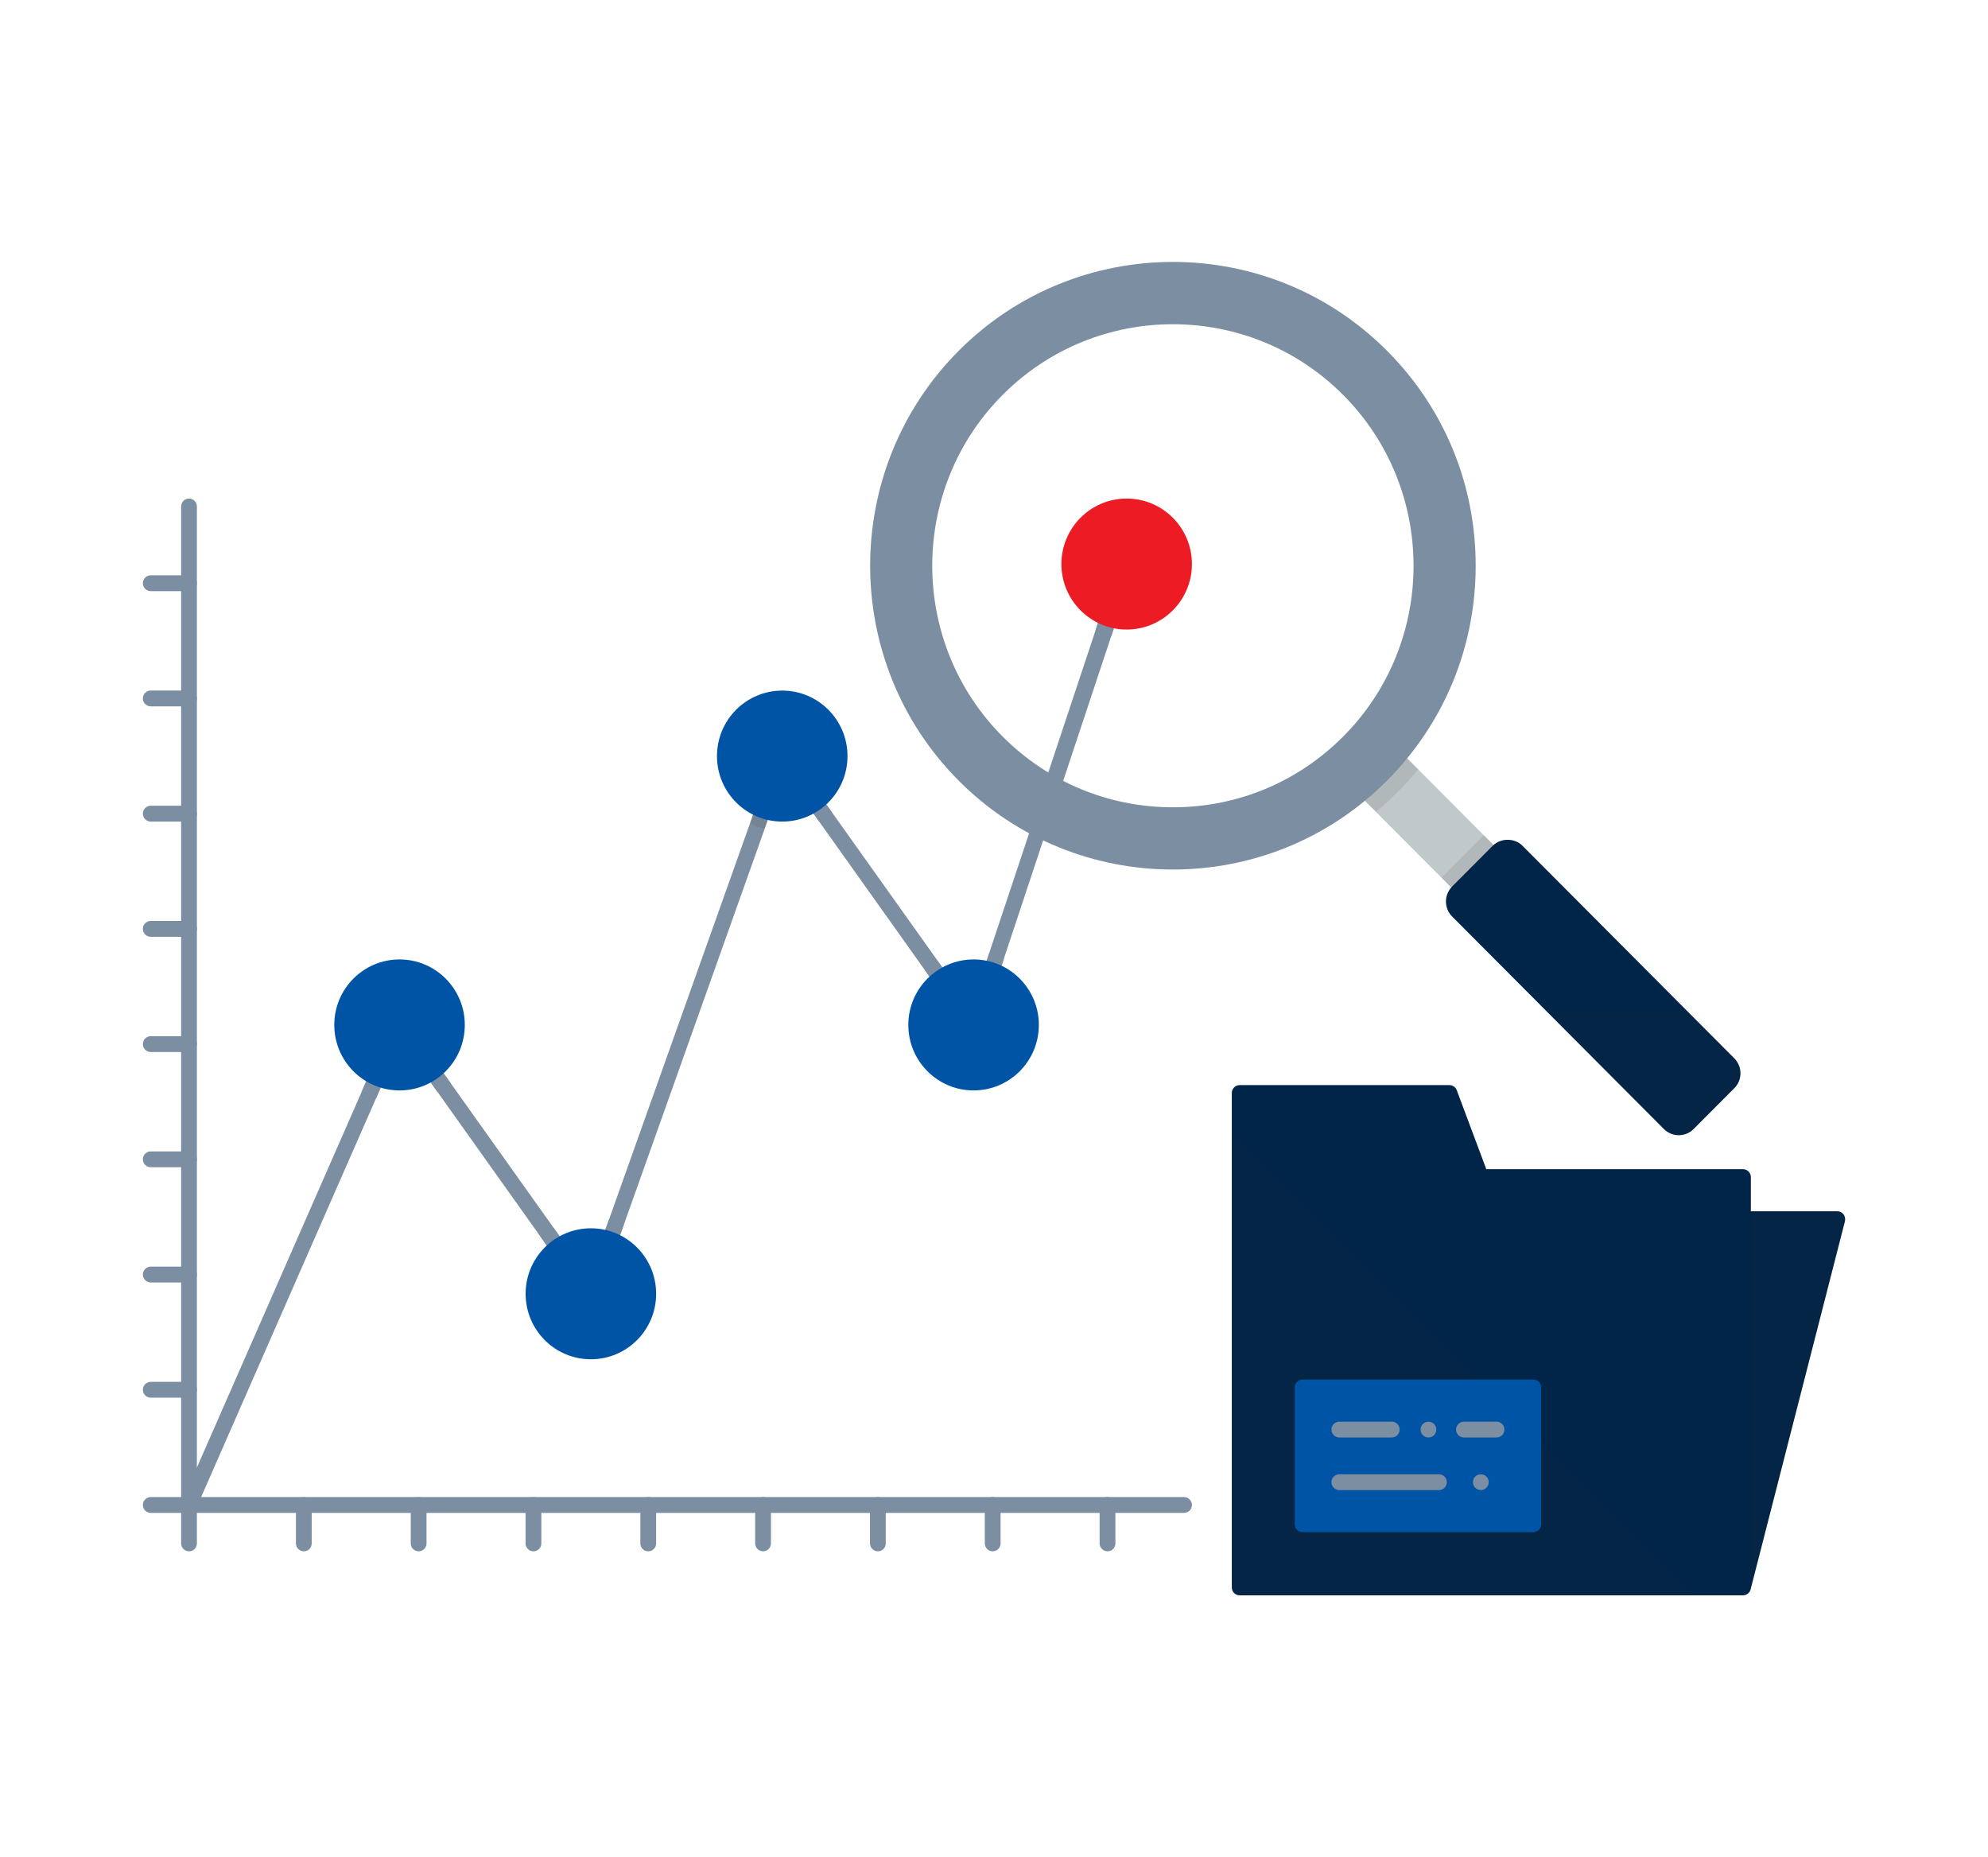 <svg width="334" height="312" viewBox="0 0 334 312" fill="none" xmlns="http://www.w3.org/2000/svg">
<path d="M129.427 136.537L128.473 139.222L104.823 205.706L103.746 208.702C103.547 209.249 103.04 209.597 102.507 209.597C102.346 209.597 102.197 209.572 102.061 209.522C101.367 209.274 101.02 208.515 101.256 207.819L102.333 204.823L125.996 138.339L126.95 135.654C127.197 134.958 127.953 134.61 128.647 134.859C129.316 135.082 129.675 135.841 129.427 136.537Z" fill="#7C8EA1"/>
<path d="M158.739 165.39C158.504 165.564 158.231 165.639 157.971 165.639C157.562 165.639 157.154 165.44 156.881 165.08L155.407 163.004L137.567 137.929L135.932 135.629C135.511 135.033 135.635 134.212 136.242 133.765C136.836 133.342 137.654 133.491 138.088 134.088L139.723 136.388L157.575 161.462L159.049 163.538C159.47 164.147 159.334 164.968 158.739 165.39Z" fill="#7C8EA1"/>
<path d="M64.462 181.564L63.161 184.535L32.97 253.368C32.759 253.865 32.263 254.151 31.756 254.151C31.582 254.151 31.396 254.126 31.223 254.039C30.566 253.741 30.256 252.958 30.554 252.287L60.745 183.453L62.046 180.495C62.343 179.823 63.124 179.513 63.78 179.823C64.437 180.109 64.746 180.892 64.462 181.564Z" fill="#7C8EA1"/>
<path d="M94.442 210.567C94.206 210.741 93.934 210.815 93.673 210.815C93.265 210.815 92.856 210.616 92.583 210.256L90.762 207.682L73.517 183.453L71.634 180.806C71.213 180.209 71.337 179.376 71.944 178.941C72.538 178.518 73.356 178.642 73.79 179.252L75.673 181.899L92.918 206.128L94.751 208.714C95.172 209.299 95.036 210.144 94.442 210.567Z" fill="#7C8EA1"/>
<path d="M175.736 139.732L168.674 161.002L167.869 163.451C167.683 164.01 167.163 164.359 166.617 164.359C166.469 164.359 166.345 164.346 166.196 164.296C165.502 164.073 165.143 163.314 165.366 162.618L166.171 160.169L173.258 138.899C173.481 138.19 174.224 137.817 174.93 138.053C175.587 138.29 175.971 139.048 175.736 139.732Z" fill="#7C8EA1"/>
<path d="M187.505 104.426L186.712 106.813L178.561 131.365C178.363 131.95 177.805 132.335 177.223 132.335C177.074 132.335 176.913 132.31 176.777 132.261C176.033 132.024 175.637 131.216 175.885 130.483L184.049 105.918L184.829 103.544C185.077 102.798 185.858 102.4 186.613 102.649C187.344 102.885 187.741 103.693 187.505 104.426Z" fill="#7C8EA1"/>
<path d="M64.461 181.564L63.161 184.535C62.318 184.261 61.501 183.901 60.732 183.453L62.033 180.495C62.331 179.823 63.111 179.513 63.768 179.823C64.437 180.109 64.746 180.892 64.461 181.564Z" fill="#7C8EA1"/>
<path d="M75.66 181.899C75.004 182.484 74.285 183.006 73.517 183.453L71.634 180.806C71.213 180.209 71.337 179.376 71.944 178.941C72.538 178.518 73.356 178.642 73.79 179.252L75.66 181.899Z" fill="#7C8EA1"/>
<path d="M94.753 208.714C95.174 209.298 95.05 210.131 94.443 210.566C94.208 210.74 93.935 210.815 93.675 210.815C93.266 210.815 92.857 210.616 92.585 210.256L90.764 207.682C91.42 207.098 92.139 206.576 92.907 206.128L94.753 208.714Z" fill="#7C8EA1"/>
<path d="M104.823 205.706L103.746 208.702C103.547 209.249 103.04 209.597 102.507 209.597C102.346 209.597 102.197 209.572 102.061 209.522C101.367 209.274 101.02 208.515 101.256 207.819L102.333 204.823C103.201 205.022 104.031 205.333 104.823 205.706Z" fill="#7C8EA1"/>
<path opacity="0.1" d="M129.427 136.537L128.474 139.222C127.594 139.023 126.764 138.712 125.983 138.327L126.937 135.642C127.185 134.946 127.941 134.598 128.635 134.846C129.316 135.082 129.675 135.841 129.427 136.537Z" fill="#2D2F31"/>
<path d="M139.723 136.4C139.078 136.997 138.348 137.507 137.579 137.942L135.944 135.642C135.523 135.045 135.647 134.225 136.254 133.777C136.848 133.354 137.666 133.504 138.1 134.1L139.723 136.4Z" fill="#7C8EA1"/>
<path d="M159.048 163.551C159.469 164.147 159.345 164.968 158.738 165.391C158.503 165.565 158.23 165.639 157.97 165.639C157.561 165.639 157.153 165.44 156.88 165.08L155.406 163.004C156.062 162.419 156.781 161.897 157.561 161.462L159.048 163.551Z" fill="#7C8EA1"/>
<path d="M168.674 161.015L167.869 163.464C167.683 164.023 167.163 164.371 166.617 164.371C166.469 164.371 166.345 164.359 166.196 164.309C165.502 164.085 165.143 163.327 165.366 162.631L166.171 160.182C167.026 160.368 167.881 160.654 168.674 161.015Z" fill="#7C8EA1"/>
<path d="M187.506 104.426L186.713 106.813C185.784 106.614 184.892 106.304 184.049 105.906L184.83 103.531C185.078 102.785 185.858 102.388 186.614 102.636C187.345 102.885 187.741 103.693 187.506 104.426Z" fill="#7C8EA1"/>
<path d="M131.422 138.016C137.477 138.016 142.386 133.091 142.386 127.014C142.386 120.938 137.477 116.012 131.422 116.012C125.367 116.012 120.458 120.938 120.458 127.014C120.458 133.091 125.367 138.016 131.422 138.016Z" fill="#0054A6"/>
<path d="M31.755 234.796H25.326C24.595 234.796 24 234.199 24 233.465C24 232.732 24.595 232.135 25.326 232.135H31.755C32.486 232.135 33.081 232.732 33.081 233.465C33.081 234.211 32.486 234.796 31.755 234.796Z" fill="#7C8EA1"/>
<path d="M51.044 260.603C50.313 260.603 49.718 260.007 49.718 259.273V252.821C49.718 252.088 50.313 251.491 51.044 251.491C51.775 251.491 52.369 252.088 52.369 252.821V259.273C52.369 260.019 51.775 260.603 51.044 260.603Z" fill="#7C8EA1"/>
<path d="M70.334 260.603C69.603 260.603 69.009 260.007 69.009 259.273V252.821C69.009 252.088 69.603 251.491 70.334 251.491C71.065 251.491 71.66 252.088 71.66 252.821V259.273C71.66 260.019 71.065 260.603 70.334 260.603Z" fill="#7C8EA1"/>
<path d="M89.623 260.603C88.891 260.603 88.297 260.007 88.297 259.273V252.821C88.297 252.088 88.891 251.491 89.623 251.491C90.353 251.491 90.948 252.088 90.948 252.821V259.273C90.948 260.019 90.353 260.603 89.623 260.603Z" fill="#7C8EA1"/>
<path d="M108.912 260.603C108.181 260.603 107.586 260.007 107.586 259.273V252.821C107.586 252.088 108.181 251.491 108.912 251.491C109.642 251.491 110.237 252.088 110.237 252.821V259.273C110.237 260.019 109.642 260.603 108.912 260.603Z" fill="#7C8EA1"/>
<path d="M128.201 260.603C127.47 260.603 126.875 260.007 126.875 259.273V252.821C126.875 252.088 127.47 251.491 128.201 251.491C128.932 251.491 129.526 252.088 129.526 252.821V259.273C129.526 260.019 128.932 260.603 128.201 260.603Z" fill="#7C8EA1"/>
<path d="M147.489 260.603C146.758 260.603 146.164 260.007 146.164 259.273V252.821C146.164 252.088 146.758 251.491 147.489 251.491C148.22 251.491 148.815 252.088 148.815 252.821V259.273C148.815 260.019 148.22 260.603 147.489 260.603Z" fill="#7C8EA1"/>
<path d="M166.779 260.603C166.048 260.603 165.454 260.007 165.454 259.273V252.821C165.454 252.088 166.048 251.491 166.779 251.491C167.51 251.491 168.105 252.088 168.105 252.821V259.273C168.105 260.019 167.51 260.603 166.779 260.603Z" fill="#7C8EA1"/>
<path d="M186.069 260.603C185.338 260.603 184.743 260.007 184.743 259.273V252.821C184.743 252.088 185.338 251.491 186.069 251.491C186.8 251.491 187.394 252.088 187.394 252.821V259.273C187.394 260.019 186.8 260.603 186.069 260.603Z" fill="#7C8EA1"/>
<path d="M31.755 215.44H25.326C24.595 215.44 24 214.843 24 214.109C24 213.376 24.595 212.779 25.326 212.779H31.755C32.486 212.779 33.081 213.376 33.081 214.109C33.081 214.843 32.486 215.44 31.755 215.44Z" fill="#7C8EA1"/>
<path d="M31.755 196.084H25.326C24.595 196.084 24 195.487 24 194.754C24 194.02 24.595 193.424 25.326 193.424H31.755C32.486 193.424 33.081 194.02 33.081 194.754C33.081 195.5 32.486 196.084 31.755 196.084Z" fill="#7C8EA1"/>
<path d="M31.755 176.728H25.326C24.595 176.728 24 176.131 24 175.398C24 174.664 24.595 174.068 25.326 174.068H31.755C32.486 174.068 33.081 174.664 33.081 175.398C33.081 176.144 32.486 176.728 31.755 176.728Z" fill="#7C8EA1"/>
<path d="M31.755 157.372H25.326C24.595 157.372 24 156.775 24 156.042C24 155.308 24.595 154.712 25.326 154.712H31.755C32.486 154.712 33.081 155.308 33.081 156.042C33.081 156.775 32.486 157.372 31.755 157.372Z" fill="#7C8EA1"/>
<path d="M31.755 138.016H25.326C24.595 138.016 24 137.42 24 136.686C24 135.953 24.595 135.356 25.326 135.356H31.755C32.486 135.356 33.081 135.953 33.081 136.686C33.081 137.432 32.486 138.016 31.755 138.016Z" fill="#7C8EA1"/>
<path d="M31.755 118.66H25.326C24.595 118.66 24 118.064 24 117.33C24 116.597 24.595 116 25.326 116H31.755C32.486 116 33.081 116.597 33.081 117.33C33.081 118.076 32.486 118.66 31.755 118.66Z" fill="#7C8EA1"/>
<path d="M31.755 99.305H25.326C24.595 99.305 24 98.708 24 97.975C24 97.241 24.595 96.644 25.326 96.644H31.755C32.486 96.644 33.081 97.241 33.081 97.975C33.081 98.708 32.486 99.305 31.755 99.305Z" fill="#7C8EA1"/>
<path d="M189.289 105.756C195.344 105.756 200.253 100.831 200.253 94.755C200.253 88.678 195.344 83.753 189.289 83.753C183.233 83.753 178.325 88.678 178.325 94.755C178.325 100.831 183.233 105.756 189.289 105.756Z" fill="#ED1C24"/>
<path d="M163.57 183.18C169.625 183.18 174.534 178.254 174.534 172.178C174.534 166.102 169.625 161.176 163.57 161.176C157.515 161.176 152.606 166.102 152.606 172.178C152.606 178.254 157.515 183.18 163.57 183.18Z" fill="#0054A6"/>
<path d="M99.273 228.344C105.329 228.344 110.237 223.418 110.237 217.342C110.237 211.266 105.329 206.34 99.273 206.34C93.218 206.34 88.31 211.266 88.31 217.342C88.31 223.418 93.218 228.344 99.273 228.344Z" fill="#0054A6"/>
<path d="M67.126 183.18C73.181 183.18 78.09 178.254 78.09 172.178C78.09 166.102 73.181 161.176 67.126 161.176C61.07 161.176 56.162 166.102 56.162 172.178C56.162 178.254 61.07 183.18 67.126 183.18Z" fill="#0054A6"/>
<path d="M198.928 254.151H25.326C24.595 254.151 24 253.555 24 252.821C24 252.088 24.595 251.491 25.326 251.491H198.928C199.659 251.491 200.253 252.088 200.253 252.821C200.253 253.567 199.659 254.151 198.928 254.151Z" fill="#7C8EA1"/>
<path d="M31.755 260.603C31.024 260.603 30.43 260.006 30.43 259.273V85.083C30.43 84.349 31.024 83.753 31.755 83.753C32.486 83.753 33.081 84.349 33.081 85.083V259.285C33.081 260.019 32.486 260.603 31.755 260.603Z" fill="#7C8EA1"/>
<path d="M251.864 142.89L235.524 126.492C235.264 126.231 234.892 126.095 234.545 126.107C234.173 126.119 233.826 126.293 233.591 126.567L233.492 126.679C232.712 127.586 231.981 128.444 231.163 129.252C230.345 130.073 229.503 130.806 228.598 131.577L228.487 131.676C228.202 131.912 228.041 132.261 228.029 132.634C228.016 133.006 228.153 133.355 228.413 133.616L244.753 150.013C245.001 150.261 245.336 150.398 245.695 150.398C246.042 150.398 246.389 150.261 246.636 150.013L251.877 144.754C252.385 144.245 252.385 143.399 251.864 142.89Z" fill="#D2D9DC"/>
<path opacity="0.1" d="M251.865 144.767L246.612 150.025C246.377 150.274 246.03 150.411 245.683 150.411C245.324 150.411 244.989 150.274 244.741 150.025L242.177 147.452L231.151 136.388L228.413 133.64C228.153 133.379 228.004 133.019 228.029 132.646C228.041 132.273 228.202 131.925 228.475 131.689L228.599 131.602C229.503 130.819 230.346 130.085 231.163 129.265C231.969 128.457 232.712 127.586 233.492 126.691L233.579 126.567C233.815 126.293 234.161 126.132 234.533 126.119C234.892 126.107 235.264 126.244 235.524 126.505L238.274 129.265L251.852 142.89C252.385 143.399 252.385 144.245 251.865 144.767Z" fill="#2D2F31"/>
<path opacity="0.1" d="M251.864 144.767L246.611 150.025C246.376 150.274 246.029 150.411 245.682 150.411C245.322 150.411 244.988 150.274 244.74 150.025L242.176 147.452L249.299 140.304L251.864 142.877C252.384 143.399 252.384 144.244 251.864 144.767Z" fill="#2D2F31"/>
<path opacity="0.1" d="M238.287 129.252C237.209 130.545 236.082 131.788 234.88 132.982C233.678 134.187 232.427 135.319 231.151 136.375L228.413 133.628C228.153 133.367 228.004 133.006 228.029 132.634C228.041 132.261 228.202 131.912 228.475 131.676L228.599 131.589C229.503 130.806 230.346 130.073 231.163 129.252C231.969 128.444 232.712 127.574 233.492 126.679L233.579 126.555C233.815 126.281 234.161 126.119 234.533 126.107C234.892 126.095 235.264 126.231 235.524 126.492L238.287 129.252Z" fill="#2D2F31"/>
<path d="M233.034 58.927C213.199 39.024 180.915 39.024 161.068 58.927C141.234 78.842 141.234 111.226 161.068 131.142C170.991 141.099 184.024 146.072 197.045 146.072C210.078 146.072 223.11 141.099 233.021 131.142C242.635 121.495 247.925 108.678 247.925 95.041C247.937 81.391 242.647 68.574 233.034 58.927ZM225.662 123.733C218.019 131.403 207.86 135.617 197.057 135.617C186.254 135.617 176.095 131.39 168.452 123.733C152.681 107.907 152.681 82.162 168.452 66.336C184.222 50.511 209.879 50.511 225.65 66.336C241.433 82.162 241.433 107.907 225.662 123.733Z" fill="#7C8EA1"/>
<path d="M292.413 180.296C292.413 181.253 292.041 182.148 291.372 182.807L284.546 189.657C283.889 190.328 282.997 190.701 282.044 190.701C281.102 190.701 280.222 190.328 279.541 189.657L243.961 153.953C243.304 153.295 242.933 152.4 242.933 151.442C242.933 150.498 243.304 149.615 243.961 148.931L250.787 142.081C252.125 140.739 254.454 140.739 255.792 142.081L291.372 177.785C292.041 178.468 292.413 179.351 292.413 180.296Z" fill="#002548"/>
<path opacity="0.1" d="M292.412 180.296C292.412 181.253 292.041 182.148 291.372 182.807L284.545 189.657C283.889 190.328 282.997 190.701 282.043 190.701C281.101 190.701 280.222 190.328 279.54 189.657L259.595 169.642H283.257L291.372 177.785C292.041 178.468 292.412 179.351 292.412 180.296Z" fill="#2D2F31"/>
<path d="M309.72 203.99C309.472 203.667 309.088 203.481 308.679 203.481H292.834C292.103 203.481 291.508 204.077 291.508 204.811V266.235C291.508 266.906 292.053 267.528 292.722 267.615C292.772 267.615 292.822 267.627 292.871 267.627C293.478 267.627 294.073 267.18 294.221 266.583L309.967 205.147C310.054 204.736 309.967 204.314 309.72 203.99Z" fill="#002548"/>
<path opacity="0.1" d="M309.72 203.99C309.472 203.667 309.088 203.481 308.679 203.481H292.834C292.103 203.481 291.508 204.077 291.508 204.811V266.235C291.508 266.906 292.053 267.528 292.722 267.615C292.772 267.615 292.822 267.627 292.871 267.627C293.478 267.627 294.073 267.18 294.221 266.583L309.967 205.147C310.054 204.736 309.967 204.314 309.72 203.99Z" fill="#2D2F31"/>
<path d="M294.159 197.737V266.67C294.159 267.403 293.564 268 292.833 268H208.281C207.55 268 206.955 267.403 206.955 266.67V183.615C206.955 182.869 207.55 182.285 208.281 182.285H243.514C244.059 182.285 244.555 182.621 244.74 183.13L249.708 196.407H292.833C293.552 196.407 294.159 197.004 294.159 197.737Z" fill="#002548"/>
<path opacity="0.1" d="M284.57 267.988H208.281C207.55 267.988 206.955 267.391 206.955 266.657V190.104L284.57 267.988Z" fill="#2D2F31"/>
<path d="M257.6 231.75H218.849C218.118 231.75 217.523 232.346 217.523 233.08V256.053C217.523 256.787 218.118 257.384 218.849 257.384H257.6C258.331 257.384 258.926 256.787 258.926 256.053V233.08C258.926 232.346 258.331 231.75 257.6 231.75Z" fill="#0054A6"/>
<path d="M233.826 241.484H225.018C224.287 241.484 223.692 240.887 223.692 240.153C223.692 239.42 224.287 238.823 225.018 238.823H233.826C234.557 238.823 235.152 239.42 235.152 240.153C235.152 240.887 234.557 241.484 233.826 241.484Z" fill="#7C8EA1"/>
<path d="M251.431 241.484H245.955C245.224 241.484 244.629 240.887 244.629 240.153C244.629 239.42 245.224 238.823 245.955 238.823H251.431C252.162 238.823 252.756 239.42 252.756 240.153C252.756 240.887 252.174 241.484 251.431 241.484Z" fill="#7C8EA1"/>
<path d="M239.995 241.484C239.636 241.484 239.289 241.334 239.054 241.086C238.806 240.85 238.67 240.502 238.67 240.153C238.67 239.805 238.806 239.457 239.054 239.209C239.55 238.711 240.429 238.711 240.925 239.209C241.172 239.457 241.309 239.793 241.309 240.153C241.309 240.502 241.172 240.85 240.925 241.098C240.677 241.334 240.342 241.484 239.995 241.484Z" fill="#7C8EA1"/>
<path d="M248.792 250.31C248.433 250.31 248.086 250.173 247.851 249.925C247.603 249.676 247.467 249.328 247.467 248.98C247.467 248.632 247.603 248.284 247.851 248.035C248.346 247.55 249.238 247.55 249.734 248.048C249.969 248.284 250.118 248.632 250.118 248.98C250.118 249.34 249.969 249.676 249.722 249.925C249.486 250.186 249.139 250.31 248.792 250.31Z" fill="#7C8EA1"/>
<path d="M241.755 250.322H225.018C224.287 250.322 223.692 249.726 223.692 248.992C223.692 248.259 224.287 247.662 225.018 247.662H241.755C242.486 247.662 243.081 248.259 243.081 248.992C243.068 249.738 242.486 250.322 241.755 250.322Z" fill="#7C8EA1"/>
</svg>
